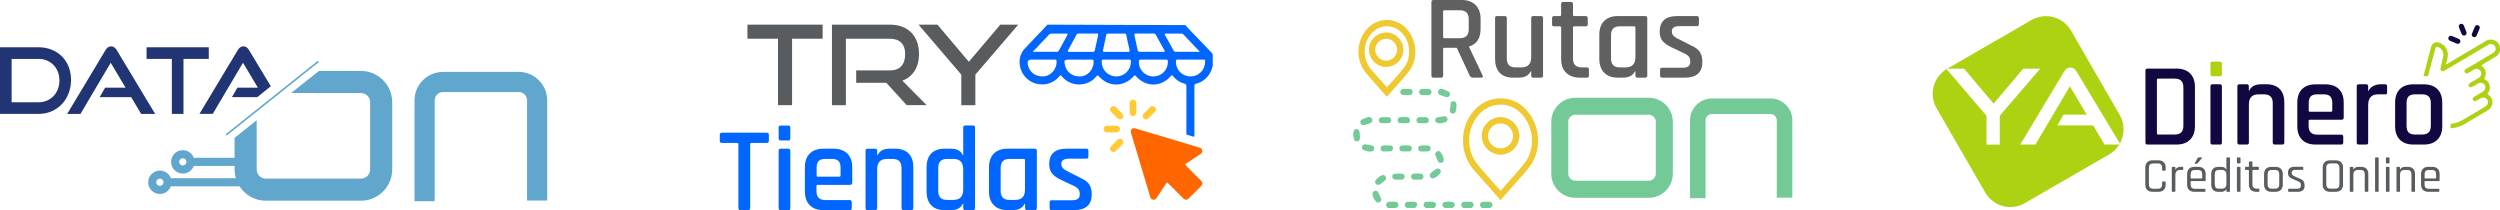 <?xml version="1.0" encoding="UTF-8"?>
<svg id="Capa_2" data-name="Capa 2" xmlns="http://www.w3.org/2000/svg" viewBox="0 0 883.57 74.27">
  <defs>
    <style>
      .cls-1 {
        fill: #213575;
      }

      .cls-2 {
        fill: #73ca97;
      }

      .cls-3 {
        fill: #606060;
      }

      .cls-4 {
        fill: #f0c82f;
      }

      .cls-5 {
        fill: #ffca33;
      }

      .cls-6 {
        fill: #f60;
      }

      .cls-7 {
        fill: #06f;
      }

      .cls-8 {
        fill: #add211;
      }

      .cls-9 {
        fill: #60a7ce;
      }

      .cls-10 {
        fill: #585c5e;
      }

      .cls-11 {
        fill: #120740;
      }

      .cls-12 {
        fill: #60a6cd;
      }
    </style>
  </defs>
  <g id="Capa_1-2" data-name="Capa 1">
    <g>
      <g>
        <g>
          <path class="cls-10" d="M274.96,37.17V13.68h-10.8v-4.97h26.58v4.97h-10.8v23.49h-4.97Z"/>
          <path class="cls-10" d="M320.45,37.17l-7.2-7.91h-10.65v-4.38h11.86c1.8,0,3.16-.49,4.07-1.47.91-.98,1.37-2.39,1.37-4.25s-.48-3.23-1.43-4.13c-.95-.9-2.29-1.35-4.01-1.35h-15.5v23.49h-4.93V8.71h20.43c1.62,0,3.07.24,4.35.72,1.28.48,2.36,1.17,3.25,2.07.89.9,1.57,1.99,2.04,3.27.47,1.28.7,2.71.7,4.31,0,2.37-.52,4.36-1.55,5.97-1.03,1.6-2.47,2.76-4.33,3.46l8.57,8.65h-7.05Z"/>
          <path class="cls-10" d="M339.75,37.17v-10.8l-15.11-17.65h6.69l11.08,13.11,11.12-13.11h6.34l-15.15,17.65v10.8h-4.97Z"/>
        </g>
        <g>
          <path class="cls-7" d="M264.42,74.27h-2.68c-.51,0-.77-.24-.77-.72v-22.61c0-.28-.14-.43-.43-.43h-5.37c-.51,0-.77-.24-.77-.72v-2.17c0-.48.26-.72.77-.72h15.8c.51,0,.77.24.77.72v2.17c0,.48-.26.72-.77.72h-5.37c-.31,0-.47.14-.47.43v22.61c0,.48-.24.72-.72.72Z"/>
          <path class="cls-7" d="M275.19,48.93v-3.87c0-.45.23-.68.68-.68h2.77c.45,0,.68.23.68.68v3.87c0,.48-.23.72-.68.72h-2.77c-.45,0-.68-.24-.68-.72ZM275.19,73.54v-20.27c0-.48.23-.72.68-.72h2.73c.48,0,.72.24.72.72v20.27c0,.28-.05.48-.15.58s-.28.15-.53.15h-2.72c-.48,0-.72-.24-.72-.72Z"/>
          <path class="cls-7" d="M300.27,74.27h-9.2c-2.1,0-3.73-.58-4.88-1.75-1.15-1.16-1.72-2.78-1.72-4.85v-8.52c0-2.1.57-3.73,1.72-4.88,1.15-1.15,2.77-1.72,4.88-1.72h3.49c2.1,0,3.73.57,4.9,1.72,1.16,1.15,1.75,2.78,1.75,4.88v5.41c0,.51-.26.77-.77.77h-11.41c-.31,0-.47.14-.47.43v1.83c0,2.07,1.04,3.11,3.11,3.11h8.6c.51,0,.77.26.77.77v2.13c0,.45-.26.68-.77.68ZM289.03,62.43h7.62c.28,0,.43-.14.43-.43v-2.73c0-1.08-.24-1.87-.72-2.36-.48-.5-1.26-.75-2.34-.75h-2.34c-1.08,0-1.86.25-2.34.75-.48.5-.72,1.28-.72,2.36v2.73c0,.28.14.43.43.43Z"/>
          <path class="cls-7" d="M309.3,74.27h-2.68c-.48,0-.72-.24-.72-.72v-20.27c0-.48.24-.72.72-.72h2.68c.48,0,.72.24.72.72v1.53h.17c.68-1.5,2.11-2.26,4.3-2.26h1.87c2.07,0,3.66.57,4.77,1.7,1.11,1.14,1.66,2.77,1.66,4.9v14.39c0,.48-.26.72-.77.72h-2.68c-.48,0-.72-.24-.72-.72v-14.22c0-2.1-1.04-3.15-3.11-3.15h-2c-2.33,0-3.49,1.21-3.49,3.62v13.75c0,.48-.24.72-.72.72Z"/>
          <path class="cls-7" d="M336,74.27h-2.17c-2.04,0-3.61-.57-4.71-1.72-1.09-1.15-1.64-2.77-1.64-4.88v-8.52c0-2.13.55-3.76,1.64-4.9,1.09-1.14,2.66-1.7,4.71-1.7h2.17c2.19,0,3.6.75,4.26,2.26h.17v-9.75c0-.48.24-.72.72-.72h2.73c.48,0,.72.24.72.72v28.49c0,.48-.24.72-.72.72h-2.73c-.48,0-.72-.24-.72-.72v-1.53h-.17c-.65,1.5-2.07,2.26-4.26,2.26ZM340.42,67.03v-7.24c0-2.41-1.16-3.62-3.49-3.62h-2.26c-2.04,0-3.07,1.05-3.07,3.15v8.18c0,2.1,1.02,3.15,3.07,3.15h2.26c2.33,0,3.49-1.21,3.49-3.62Z"/>
          <path class="cls-7" d="M357.8,74.27h-1.66c-2.1,0-3.73-.58-4.88-1.75-1.15-1.16-1.72-2.78-1.72-4.85v-8.52c0-2.1.58-3.73,1.72-4.88,1.15-1.15,2.77-1.72,4.88-1.72h9.54c.51,0,.77.24.77.72v20.27c0,.48-.26.72-.77.72h-2.68c-.48,0-.72-.24-.72-.72v-1.53h-.17c-.68,1.5-2.11,2.26-4.3,2.26ZM362.27,67.03v-10.43c0-.28-.16-.43-.47-.43h-5.07c-2.04,0-3.07,1.05-3.07,3.15v8.18c0,2.1,1.02,3.15,3.07,3.15h2.04c2.33,0,3.49-1.21,3.49-3.62Z"/>
          <path class="cls-7" d="M379.51,74.27h-7.83c-.48,0-.72-.24-.72-.72v-2.09c0-.45.24-.68.72-.68h7.15c1.84,0,2.77-.64,2.77-1.92v-.51c0-1.13-.67-2-2-2.6l-4.64-2.21c-1.45-.68-2.5-1.43-3.15-2.26-.65-.82-.98-1.9-.98-3.24,0-3.66,2.03-5.49,6.09-5.49h7.07c.45,0,.68.24.68.72v2.09c0,.48-.23.72-.68.72h-6.22c-.85,0-1.5.15-1.96.45-.45.3-.68.69-.68,1.17v.47c0,.91.72,1.7,2.17,2.38l4.68,2.38c1.48.65,2.49,1.43,3.04,2.32s.83,2.05.83,3.47c0,3.69-2.11,5.54-6.34,5.54Z"/>
        </g>
        <path class="cls-7" d="M426.85,17.19c-2.3-2.41-4.61-4.81-6.93-7.2-.32-.33-.24-.27-.99-1.12l-48.74-.16c-.77.77-1.37,1.5-1.97,2.12-2,2.05-3.95,4.15-5.93,6.22q-1.95,2.05-1.94,4.89c.02,3.57,2.33,6.65,5.77,7.6,2.37.63,4.25.04,4.25.04,1.61-.43,2.98-1.3,4.01-2.6.44-.55.6-.37.94.04,3.15,3.78,9,3.79,12.15,0,.35-.42.52-.51.93-.04,3.41,3.89,8.89,3.85,12.28-.08.3-.34.45-.37.76-.02,3.52,4.01,8.92,3.99,12.4-.04.27-.32.39-.36.67,0,1.07,1.34,2.43,2.28,4.09,2.72.54.14.71.39.7.92-.02,1.8-.01,14.77,0,16.57,0,.17,0,.33.02.5l2.69.81c.07-.17.12-.37.12-.59.02-2.07.02-15.3,0-17.37,0-.49.15-.7.63-.82,2.05-.53,3.62-1.73,4.75-3.52.54-.86.83-1.81,1.11-2.77v-4.13c-.52-.73-1.17-1.33-1.78-1.97ZM368.96,26.99c-2.99.25-5.34-1.56-5.74-4.41q-.21-1.51,1.27-1.51h3.79c1.51,0,3.02.01,4.52,0,.44,0,.63.12.64.6.08,2.69-1.95,5.11-4.49,5.32ZM374.28,17.78c-.17.31-.34.54-.75.54-2.75-.02-5.5-.01-8.25-.01-.04,0-.08-.03-.21-.08,1.95-2.06,3.86-4.07,5.77-6.08.22-.23.49-.27.79-.27,1.73,0,3.46.01,5.19,0,.53,0,.62.12.36.6-.98,1.76-1.93,3.54-2.89,5.32ZM382.18,26.98c-2.86.3-5.21-1.33-5.81-4.03-.37-1.68-.22-1.88,1.46-1.88h3.6c1.44,0,2.89.03,4.33-.01.64-.02.79.23.78.82-.04,2.59-1.96,4.86-4.35,5.11ZM388.1,12.44c-.4,1.77-.79,3.55-1.15,5.33-.09.45-.32.56-.74.55-1.4-.02-2.79,0-4.19,0s-2.79-.01-4.19,0c-.5,0-.58-.12-.33-.56.98-1.79,1.95-3.58,2.9-5.39.19-.36.42-.51.83-.51,2.13.02,4.26.02,6.39,0,.44,0,.59.11.48.58ZM389.84,17.67c.41-1.75.77-3.51,1.14-5.26.08-.39.28-.55.69-.54,1.91.02,3.81.02,5.72,0,.46,0,.62.2.7.61.35,1.71.7,3.43,1.11,5.13.15.62-.06.73-.61.72-1.35-.02-2.71,0-4.06,0s-2.75-.01-4.12,0c-.48,0-.69-.09-.56-.65ZM394.57,27.01c-2.94.01-5.21-2.29-5.21-5.24,0-.57.2-.72.73-.71,1.49.03,2.97,0,4.46,0s2.97.02,4.46,0c.53-.01.68.17.68.69.01,2.93-2.23,5.24-5.12,5.26ZM402.08,17.72c-.36-1.76-.74-3.52-1.14-5.27-.1-.44,0-.59.47-.59,2.11.02,4.22.01,6.33,0,.35,0,.58.12.75.43,1.02,1.85,2.04,3.69,3.07,5.53.22.4.1.49-.31.49-1.42-.01-2.84,0-4.26,0s-2.75-.02-4.13,0c-.46,0-.68-.14-.77-.6ZM407.6,27.01c-2.94-.01-5.2-2.39-5.09-5.33.02-.46.19-.61.64-.61,3,.01,5.99.01,8.99,0,.47,0,.61.17.62.62.09,2.99-2.18,5.33-5.17,5.32ZM414.75,17.81c-.98-1.79-1.97-3.58-2.97-5.36-.28-.49-.13-.59.37-.58,1.75.02,3.51.01,5.26,0,.32,0,.6.05.84.3,1.89,2,3.78,3.99,5.82,6.14h-2.69c-1.91,0-3.82-.01-5.73,0-.43,0-.7-.14-.91-.52ZM420.77,27.01c-2.96,0-5.25-2.36-5.17-5.33.01-.46.16-.62.62-.62,3.04.01,6.08,0,9.12,0,.36,0,.58.06.59.5.03,3.44-2.62,5.53-5.16,5.44Z"/>
        <path class="cls-6" d="M401.22,45.36c-.85-.24-1.57.28-1.57,1.1-.01.28.09.54.17.8.68,2.29,1.37,4.57,2.06,6.86,1.55,5.16,3.1,10.31,4.64,15.47.15.51.44.88.98.97.57.09.98-.17,1.29-.65,1.14-1.74,2.31-3.46,3.45-5.19.18-.28.29-.29.52-.05,1.79,1.81,3.59,3.6,5.39,5.4.7.7,1.34.7,2.04,0,1.4-1.4,2.8-2.8,4.21-4.21.72-.72.73-1.35,0-2.07-1.8-1.8-3.59-3.6-5.4-5.39-.22-.22-.23-.35.05-.49.04-.02.08-.05.12-.08,1.72-1.15,3.44-2.29,5.16-3.44.44-.29.65-.7.57-1.22-.07-.52-.4-.82-.89-.97-.14-.04-.27-.09-.41-.13-5.91-1.77-11.82-3.55-17.73-5.32-1.55-.47-3.11-.94-4.67-1.39Z"/>
        <path class="cls-5" d="M401.61,39.83c0-.56,0-1.13,0-1.69,0-.56,0-1.13,0-1.69,0-.73-.49-1.23-1.17-1.23-.7,0-1.18.49-1.18,1.21,0,1.13,0,2.25,0,3.38,0,.71.51,1.22,1.19,1.21.67,0,1.16-.49,1.16-1.2Z"/>
        <path class="cls-5" d="M394.67,46.79c.69,0,1.18-.51,1.18-1.18,0-.66-.49-1.16-1.16-1.17-1.16,0-2.33,0-3.49,0-.68,0-1.15.5-1.16,1.16,0,.67.49,1.18,1.18,1.19.58,0,1.15,0,1.73,0,.58,0,1.15,0,1.73,0Z"/>
        <path class="cls-5" d="M394.96,41.82c.5.49,1.26.48,1.71.02.46-.46.46-1.21-.03-1.71-.73-.76-1.49-1.49-2.23-2.24-.24-.24-.52-.38-.71-.37-.66,0-1.05.22-1.25.68-.22.5-.13.97.25,1.36.75.76,1.5,1.52,2.26,2.26Z"/>
        <path class="cls-5" d="M405.83,41.89c.82-.78,1.63-1.59,2.41-2.41.35-.36.38-.82.18-1.28-.2-.45-.57-.66-1.05-.67-.3-.01-.58.07-.79.28-.81.8-1.63,1.59-2.41,2.41-.44.46-.39,1.2.04,1.63.43.43,1.17.48,1.63.04Z"/>
        <path class="cls-5" d="M395,49.37c-.26.23-.5.49-.74.73-.52.52-1.06,1.04-1.57,1.58-.37.38-.45.84-.25,1.33.19.46.57.69,1.07.7.32.01.6-.09.82-.31.79-.78,1.59-1.56,2.36-2.36.45-.47.41-1.22-.03-1.66-.45-.44-1.17-.45-1.66,0Z"/>
      </g>
      <g>
        <g>
          <path class="cls-8" d="M739.79,44.33h-12.7l2.21-3.8h8.23l-5.98-10.04-12.18,20.6h-5.35l15.43-25.69c.27-.47.59-.84.96-1.11.37-.27.81-.41,1.33-.41s.95.14,1.31.41c.36.27.67.64.94,1.11l15.24,25.32c1.69-3.04,1.8-6.87-.07-10.1l-17.2-29.79c-2.83-4.89-9.08-6.57-13.98-3.74l-29.74,17.17h5.91l10.45,12.37,10.48-12.37h5.98l-14.29,16.65v10.19h-4.69v-10.19l-14.11-16.49c-4.72,2.88-6.31,9.02-3.53,13.84l17.2,29.79c2.83,4.89,9.08,6.57,13.98,3.74l29.79-17.2c1.53-.88,2.74-2.1,3.6-3.5h-5.21l-4.02-6.75Z"/>
          <path class="cls-8" d="M688.25,24.25h-.4l.14.16c.07-.04.14-.09.22-.13l.05-.03Z"/>
          <path class="cls-8" d="M749.24,50.72c-.07.12-.14.25-.22.37h.44l-.22-.37Z"/>
        </g>
        <path class="cls-11" d="M758.26,50.38v-25.43c0-.47.24-.71.71-.71h10.27c2.03,0,3.63.56,4.78,1.69,1.15,1.13,1.73,2.72,1.73,4.78v13.91c0,2.03-.58,3.62-1.73,4.76-1.16,1.14-2.75,1.71-4.78,1.71h-10.27c-.47,0-.71-.24-.71-.71ZM762.77,47.54h5.89c2,0,3.01-1.03,3.01-3.09v-13.57c0-2.06-1-3.09-3.01-3.09h-5.89c-.31,0-.46.14-.46.42v18.88c0,.31.15.46.46.46Z"/>
        <path class="cls-8" d="M781.23,26.24v-3.8c0-.45.22-.67.67-.67h2.71c.45,0,.67.22.67.67v3.8c0,.47-.22.71-.67.71h-2.71c-.45,0-.67-.24-.67-.71Z"/>
        <path class="cls-11" d="M781.23,50.38v-19.88c0-.47.22-.71.67-.71h2.67c.47,0,.71.24.71.71v19.88c0,.28-.05.47-.15.56-.1.1-.27.15-.52.15h-2.67c-.47,0-.71-.24-.71-.71Z"/>
        <path class="cls-11" d="M794.09,51.09h-2.63c-.47,0-.71-.24-.71-.71v-19.88c0-.47.24-.71.71-.71h2.63c.47,0,.71.24.71.71v1.5h.17c.67-1.48,2.07-2.21,4.22-2.21h1.84c2.03,0,3.59.56,4.68,1.67,1.09,1.11,1.63,2.71,1.63,4.8v14.12c0,.47-.25.71-.75.71h-2.63c-.47,0-.71-.24-.71-.71v-13.95c0-2.06-1.02-3.09-3.05-3.09h-1.96c-2.28,0-3.42,1.18-3.42,3.55v13.49c0,.47-.24.71-.71.71Z"/>
        <path class="cls-11" d="M827.42,51.09h-9.02c-2.06,0-3.65-.57-4.78-1.71-1.13-1.14-1.69-2.73-1.69-4.76v-8.35c0-2.06.56-3.65,1.69-4.78,1.13-1.13,2.72-1.69,4.78-1.69h3.42c2.06,0,3.66.56,4.8,1.69,1.14,1.13,1.71,2.72,1.71,4.78v5.3c0,.5-.25.75-.75.75h-11.19c-.31,0-.46.14-.46.42v1.8c0,2.03,1.02,3.05,3.05,3.05h8.44c.5,0,.75.25.75.75v2.09c0,.45-.25.67-.75.67ZM816.39,39.48h7.48c.28,0,.42-.14.42-.42v-2.67c0-1.06-.24-1.83-.71-2.32-.47-.49-1.24-.73-2.3-.73h-2.3c-1.06,0-1.82.24-2.3.73-.47.49-.71,1.26-.71,2.32v2.67c0,.28.14.42.42.42Z"/>
        <path class="cls-11" d="M836.27,51.09h-2.63c-.47,0-.71-.24-.71-.71v-19.88c0-.47.24-.71.71-.71h2.63c.47,0,.71.24.71.71v1.59h.17c.28-.7.81-1.25,1.61-1.67.79-.42,1.68-.63,2.65-.63h1.55c.47,0,.71.24.71.71v2.17c0,.53-.24.75-.71.67h-2.51c-2.31,0-3.47,1.27-3.47,3.8v13.24c0,.47-.24.71-.71.71Z"/>
        <path class="cls-11" d="M856.65,51.09h-3.68c-2.06,0-3.65-.57-4.78-1.71-1.13-1.14-1.69-2.73-1.69-4.76v-8.35c0-2.06.56-3.65,1.69-4.78,1.13-1.13,2.72-1.69,4.78-1.69h3.68c2.03,0,3.63.56,4.78,1.69,1.15,1.13,1.73,2.72,1.73,4.78v8.35c0,2.03-.58,3.62-1.73,4.76-1.16,1.14-2.75,1.71-4.78,1.71ZM853.56,47.54h2.55c2,0,3.01-1.02,3.01-3.05v-8.1c0-2.03-1-3.05-3.01-3.05h-2.55c-1.06,0-1.82.24-2.3.73-.47.49-.71,1.26-.71,2.32v8.1c0,1.06.24,1.83.71,2.32.47.49,1.24.73,2.3.73Z"/>
        <g>
          <path class="cls-10" d="M762.85,67.79h-2.08c-.8,0-1.42-.23-1.88-.67-.46-.45-.68-1.08-.68-1.89v-6c0-.81.23-1.44.68-1.89s1.08-.68,1.88-.68h2.08c.8,0,1.42.23,1.88.68.46.45.68,1.08.68,1.89v.85c0,.16-.08.24-.24.24h-.78c-.16,0-.24-.08-.24-.24v-.8c0-1-.48-1.51-1.45-1.51h-1.78c-.96,0-1.44.5-1.44,1.51v5.9c0,1,.48,1.51,1.44,1.51h1.78c.97,0,1.45-.5,1.45-1.51v-.8c0-.16.08-.24.24-.24h.78c.16,0,.24.08.24.24v.85c0,.81-.23,1.44-.68,1.89-.46.45-1.08.67-1.88.67Z"/>
          <path class="cls-10" d="M768.59,67.79h-.78c-.16,0-.24-.08-.24-.24v-8.34c0-.16.08-.24.24-.24h.78c.16,0,.24.08.24.24v.69h.07c.12-.25.33-.47.66-.66s.7-.28,1.14-.28h.68c.15,0,.22.08.22.24v.64c0,.08-.02.14-.05.18-.03.04-.09.05-.17.04h-.93c-.52,0-.92.16-1.19.47-.28.31-.42.74-.42,1.28v5.73c0,.16-.08.24-.24.24Z"/>
          <path class="cls-10" d="M779.22,67.79h-3.67c-.8,0-1.42-.23-1.88-.67-.46-.45-.68-1.08-.68-1.89v-3.7c0-.81.23-1.44.68-1.89.46-.45,1.08-.67,1.88-.67h1.45c.8,0,1.42.23,1.87.67.45.45.67,1.08.67,1.89v2.2c0,.17-.08.26-.24.26h-4.9c-.12,0-.17.05-.17.16v1.06c0,1,.48,1.51,1.45,1.51h3.53c.16,0,.24.08.24.24v.62c0,.15-.08.23-.24.23ZM774.41,63.07h3.74c.12,0,.17-.06.17-.17v-1.33c0-.99-.48-1.49-1.45-1.49h-1.18c-.97,0-1.45.5-1.45,1.49v1.33c0,.12.06.17.17.17ZM777.06,55.63h1.04c.08,0,.13.02.16.07.02.05.01.1-.03.17l-1.51,1.82c-.12.12-.23.17-.35.17h-.57c-.16,0-.2-.08-.1-.24l1-1.77c.07-.15.19-.22.36-.22Z"/>
          <path class="cls-10" d="M785.02,67.79h-1.02c-.78,0-1.4-.23-1.83-.67-.44-.45-.66-1.08-.66-1.89v-3.7c0-.81.22-1.44.66-1.89.44-.45,1.05-.67,1.83-.67h1.02c.9,0,1.49.31,1.78.92h.07v-4.01c0-.16.07-.24.23-.24h.8c.15,0,.23.08.23.24v11.68c0,.16-.08.24-.23.24h-.8c-.15,0-.23-.08-.23-.24v-.67h-.07c-.29.61-.88.92-1.78.92ZM786.87,65.09v-3.43c0-.51-.14-.9-.42-1.18-.28-.28-.67-.42-1.19-.42h-1.06c-.96,0-1.44.5-1.44,1.51v3.6c0,1,.48,1.51,1.44,1.51h1.06c.52,0,.92-.14,1.19-.42.28-.28.42-.67.42-1.18Z"/>
          <path class="cls-10" d="M790.59,57.51v-1.63c0-.16.07-.24.23-.24h.8c.16,0,.24.08.24.24v1.63c0,.16-.08.24-.24.24h-.8c-.15,0-.23-.08-.23-.24ZM790.59,67.55v-8.34c0-.16.07-.24.23-.24h.8c.16,0,.24.08.24.24v8.34c0,.16-.08.24-.24.24h-.78c-.16,0-.24-.08-.24-.24Z"/>
          <path class="cls-10" d="M794.65,60.07h-.95c-.16,0-.24-.07-.24-.23v-.64c0-.16.08-.24.24-.24h.95c.12,0,.17-.05.17-.16v-1.49c0-.16.08-.24.24-.24h.78c.15,0,.23.08.23.24v1.49c0,.1.06.16.19.16h1.83c.17,0,.26.08.26.24v.64c0,.15-.09.23-.26.23h-1.83c-.13,0-.19.05-.19.16v4.98c0,.98.51,1.47,1.52,1.47h.67c.17,0,.26.08.26.24v.64c0,.15-.09.23-.26.23h-.83c-.8,0-1.43-.22-1.9-.67-.47-.44-.71-1.06-.71-1.86v-5.04c0-.1-.06-.16-.17-.16Z"/>
          <path class="cls-10" d="M804.24,67.79h-1.49c-.8,0-1.42-.23-1.88-.67-.46-.45-.68-1.08-.68-1.89v-3.7c0-.81.23-1.44.68-1.89.46-.45,1.08-.67,1.88-.67h1.49c.8,0,1.42.23,1.88.67.46.45.68,1.08.68,1.89v3.7c0,.81-.23,1.44-.68,1.89-.46.45-1.08.67-1.88.67ZM802.89,66.68h1.21c.97,0,1.45-.5,1.45-1.49v-3.63c0-.99-.48-1.49-1.45-1.49h-1.21c-.97,0-1.45.5-1.45,1.49v3.63c0,.99.48,1.49,1.45,1.49Z"/>
          <path class="cls-10" d="M812.01,67.79h-3.08c-.16,0-.24-.08-.24-.24v-.61c0-.15.08-.23.24-.23h2.91c.9,0,1.35-.33,1.35-1v-.33c0-.61-.29-1.03-.88-1.26l-2.04-.87c-.59-.24-1.01-.53-1.26-.86-.25-.33-.38-.76-.38-1.31,0-1.42.78-2.13,2.34-2.13h2.84c.16,0,.24.08.24.24v.61c0,.15-.08.23-.24.23h-2.61c-.42,0-.73.09-.94.26-.21.17-.32.37-.32.61v.29c0,.48.33.85.99,1.11l2.04.92c.6.23,1.01.54,1.22.92.21.38.32.91.32,1.57,0,1.38-.83,2.08-2.47,2.08Z"/>
          <path class="cls-10" d="M825.53,67.79h-2.06c-.8,0-1.42-.23-1.88-.67-.46-.45-.68-1.08-.68-1.89v-6c0-.81.23-1.44.68-1.89s1.08-.68,1.88-.68h2.06c.8,0,1.42.23,1.88.68.46.46.68,1.08.68,1.88v6c0,.8-.23,1.42-.68,1.88-.46.46-1.08.68-1.88.68ZM823.61,66.68h1.76c.97,0,1.45-.5,1.45-1.51v-5.9c0-1-.48-1.51-1.45-1.51h-1.76c-.96,0-1.44.5-1.44,1.51v5.9c0,1,.48,1.51,1.44,1.51Z"/>
          <path class="cls-10" d="M831.5,67.79h-.78c-.16,0-.24-.08-.24-.24v-8.34c0-.16.08-.24.24-.24h.78c.16,0,.24.08.24.24v.68h.07c.29-.61.88-.92,1.76-.92h.97c.78,0,1.4.23,1.83.67.44.45.66,1.08.66,1.89v6.02c0,.16-.08.24-.24.24h-.78c-.16,0-.24-.08-.24-.24v-5.97c0-1-.48-1.51-1.45-1.51h-.97c-.52,0-.92.14-1.19.42-.28.28-.42.67-.42,1.18v5.88c0,.16-.08.24-.24.24Z"/>
          <path class="cls-10" d="M840.44,67.79h-.78c-.16,0-.24-.08-.24-.24v-11.68c0-.16.08-.24.24-.24h.78c.16,0,.24.08.24.24v11.68c0,.16-.08.24-.24.24Z"/>
          <path class="cls-10" d="M843.25,57.51v-1.63c0-.16.07-.24.23-.24h.8c.16,0,.24.08.24.24v1.63c0,.16-.08.24-.24.24h-.8c-.15,0-.23-.08-.23-.24ZM843.25,67.55v-8.34c0-.16.07-.24.23-.24h.8c.16,0,.24.08.24.24v8.34c0,.16-.08.24-.24.24h-.78c-.16,0-.24-.08-.24-.24Z"/>
          <path class="cls-10" d="M848,67.79h-.78c-.16,0-.24-.08-.24-.24v-8.34c0-.16.08-.24.24-.24h.78c.16,0,.24.08.24.24v.68h.07c.29-.61.88-.92,1.76-.92h.97c.78,0,1.4.23,1.83.67.44.45.66,1.08.66,1.89v6.02c0,.16-.08.24-.24.24h-.78c-.16,0-.24-.08-.24-.24v-5.97c0-1-.48-1.51-1.45-1.51h-.97c-.52,0-.92.14-1.19.42-.28.28-.42.67-.42,1.18v5.88c0,.16-.08.24-.24.24Z"/>
          <path class="cls-10" d="M861.9,67.79h-3.67c-.8,0-1.42-.23-1.88-.67-.46-.45-.68-1.08-.68-1.89v-3.7c0-.81.23-1.44.68-1.89.46-.45,1.08-.67,1.88-.67h1.45c.8,0,1.42.23,1.87.67.45.45.67,1.08.67,1.89v2.2c0,.17-.08.26-.24.26h-4.9c-.12,0-.17.05-.17.16v1.06c0,1,.48,1.51,1.45,1.51h3.53c.16,0,.24.08.24.24v.62c0,.15-.08.23-.24.23ZM857.09,63.07h3.74c.12,0,.17-.06.17-.17v-1.33c0-.99-.48-1.49-1.45-1.49h-1.18c-.97,0-1.45.5-1.45,1.49v1.33c0,.12.06.17.17.17Z"/>
        </g>
        <path class="cls-11" d="M865.84,14.38c.41.18.82.35,1.23.52s.82.35,1.23.52c.5.2.99,0,1.19-.49.2-.47,0-.97-.47-1.18-.82-.36-1.65-.71-2.48-1.05-.48-.2-.97,0-1.17.48-.2.48,0,.98.48,1.2Z"/>
        <path class="cls-8" d="M883.57,17.03c-.17-2.68-3.03-3.78-5-2.56-1.24.76-2.49,1.49-3.74,2.23-2.43,1.44-4.86,2.87-7.29,4.31-1,.59-1.99,1.18-3.07,1.82.17-.72.28-1.32.45-1.91.72-2.6-.36-4.92-2.74-5.81-1.41-.53-2.71.17-2.98,1.55-.11.55-.28,1.09-.43,1.64-.55,2.08-1.1,4.16-1.65,6.24-.2.78-.4,1.56-.6,2.34h.13c.51,0,.99.04,1.47.09.32-1.26.65-2.52.98-3.78.56-2.09,1.13-4.18,1.68-6.28.11-.41.38-.46.7-.38,1.3.32,2.28,1.79,2.05,3.13-.18,1.05-.45,2.08-.68,3.12-.1.44-.18.89-.29,1.32-.1.39,0,.71.31.95.33.25.67.16,1-.03,1.17-.69,2.34-1.38,3.51-2.07,3.2-1.89,6.4-3.78,9.59-5.67.81-.48,1.61-.95,2.41-1.45.85-.52,1.84-.33,2.38.5.51.78.29,1.81-.55,2.32-2.28,1.38-4.58,2.73-6.88,4.1-.9.54-1.82,1.06-2.72,1.6-.22.13-.46.26-.53.54-.09.34-.05.66.23.89.26.21.58.24.86.08.74-.41,1.46-.84,2.18-1.26.67-.38,1.33-.39,1.95.08,1,.74.81,2.21-.36,2.91-.93.55-1.87,1.09-2.8,1.64-.2.12-.42.24-.56.45-.2.3-.18.61.03.86.2.25.48.45.85.28.77-.35,1.47-.81,2.19-1.25.67-.41,1.35-.46,2.01-.03.65.42.82,1.05.68,1.78-.09.51-.44.82-.84,1.07-1,.62-2.03,1.21-3.04,1.82-.56.34-.69.73-.42,1.2.22.38.67.47,1.19.18.5-.27.97-.58,1.47-.85.91-.51,1.9-.28,2.37.54.48.83.18,1.86-.69,2.38-1.93,1.14-3.87,2.27-5.8,3.42-1.06.62-2.08,1.3-3.19,1.83-1.08.5-2.18.78-3.3.85v.88c0,.24-.02.47-.03.7.86-.04,1.72-.2,2.56-.44,1.42-.4,2.65-1.17,3.89-1.92,2.25-1.35,4.54-2.66,6.79-4.03,1.15-.7,1.67-1.78,1.55-3.12-.08-.97-.51-1.75-1.34-2.3-.26-.17-.49-.32-.17-.69.4-.46.6-1.06.63-1.65.08-1.39-.5-2.48-1.74-3.15-.27-.15-.21-.24-.12-.43.79-1.56.48-3.15-.88-4.2-.36-.28-.25-.37.06-.55,1.6-.94,3.21-1.88,4.79-2.86,1.09-.67,1.58-1.72,1.51-2.95Z"/>
        <path class="cls-11" d="M874.13,13.07c.48.2.97,0,1.19-.5.17-.4.34-.8.51-1.2s.34-.8.51-1.2c.21-.52.02-1.02-.46-1.22-.49-.21-.98,0-1.2.51-.34.8-.68,1.6-1.02,2.4-.21.51,0,1.02.48,1.22Z"/>
        <path class="cls-11" d="M869.99,11.98c.21.5.75.72,1.21.53.46-.19.69-.72.49-1.23-.29-.76-.61-1.51-.91-2.26-.1-.24-.26-.43-.39-.48-.47-.2-.81-.16-1.09.11-.3.29-.39.65-.23,1.04.3.76.61,1.53.92,2.28Z"/>
      </g>
      <g>
        <g>
          <path class="cls-2" d="M633.48,42.56c0-4.28-3.49-7.77-7.77-7.77h-20.64c-4.28,0-7.77,3.49-7.77,7.77v27.48h5.49v-27.48c0-1.25,1.02-2.27,2.27-2.27h20.64c1.25,0,2.27,1.02,2.27,2.27v27.3h5.49v-27.3h0Z"/>
          <path class="cls-2" d="M591.21,42.49s0-.09-.01-.14c-.01-.16-.03-.31-.05-.46,0-.03,0-.06-.01-.08-.03-.18-.06-.37-.1-.54,0-.03-.01-.05-.02-.08-.04-.16-.08-.32-.12-.47,0-.02,0-.04-.01-.05h0c-.82-2.8-3.04-5-5.84-5.81h0s-.05-.01-.07-.02c-.14-.04-.27-.07-.41-.1-.04,0-.07-.02-.11-.02-.17-.04-.34-.06-.51-.09-.05,0-.09-.01-.14-.02-.13-.02-.27-.03-.4-.04-.05,0-.1,0-.16-.01-.18-.01-.36-.02-.54-.02h-25.93c-.29,0-.58.01-.87.04-4.29.44-7.65,4.07-7.65,8.48h0v18.33h0c0,.19,0,.37.02.55,0,.05,0,.09.01.14.01.16.03.31.05.47,0,.03,0,.06.01.08.03.18.06.37.1.55,0,.03.01.05.02.08.04.16.08.32.12.47,0,.02,0,.04.01.05h0c.82,2.8,3.04,5,5.84,5.81h0s.05.01.07.02c.14.04.27.07.41.1.04,0,.07.02.11.02.17.04.34.06.51.09.05,0,.09.01.14.02.13.02.27.03.4.04.05,0,.1,0,.16.01.18.01.36.02.54.02h25.93c.29,0,.58-.01.87-.04,4.29-.44,7.65-4.07,7.65-8.48h0v-18.33h0c0-.19,0-.37-.02-.55ZM556.77,63.87c-1.38,0-2.5-1.12-2.5-2.5v-2.94h0v-15.39c0-.26.04-.51.11-.74.32-1.01,1.27-1.75,2.38-1.75h22.78s3.16,0,3.16,0c1.38,0,2.5,1.12,2.5,2.5v2.94h0v15.39c0,.26-.04.51-.11.74-.32,1.01-1.27,1.75-2.38,1.75h-22.78s-3.16,0-3.16,0Z"/>
        </g>
        <g>
          <path class="cls-3" d="M509.32,27.45h-2.69c-.48,0-.73-.24-.73-.73V.73c0-.48.24-.73.73-.73h9.99c2.08,0,3.71.59,4.89,1.77,1.18,1.18,1.77,2.81,1.77,4.89v3.59c0,3.27-1.35,5.34-4.06,6.19v.17l4.74,9.99c.31.57.13.85-.56.85h-2.65c-.68,0-1.12-.24-1.32-.73l-4.57-9.82h-4.31c-.34,0-.51.14-.51.43v9.39c0,.48-.24.73-.73.73ZM510.51,13.49h5.42c2.11,0,3.16-1.04,3.16-3.12v-3.59c0-2.11-1.05-3.16-3.16-3.16h-5.42c-.31,0-.47.14-.47.43v9.01c0,.28.16.43.47.43Z"/>
          <path class="cls-3" d="M536.68,27.45h-1.92c-2.05,0-3.62-.58-4.72-1.73-1.1-1.15-1.64-2.78-1.64-4.89V6.4c0-.48.24-.73.73-.73h2.69c.48,0,.73.24.73.73v14.26c0,2.11,1.02,3.16,3.07,3.16h2.05c2.33,0,3.5-1.21,3.5-3.63V6.4c0-.48.24-.73.73-.73h2.69c.51,0,.77.24.77.73v20.32c0,.48-.26.73-.77.73h-2.69c-.48,0-.73-.24-.73-.73v-1.54h-.17c-.68,1.51-2.12,2.26-4.31,2.26Z"/>
          <path class="cls-3" d="M551.32,9.31h-2.05c-.28,0-.48-.05-.58-.15-.1-.1-.15-.28-.15-.53v-2.22c0-.48.24-.73.73-.73h2.05c.28,0,.43-.14.43-.43V1.41c0-.48.26-.73.77-.73h2.69c.48,0,.73.24.73.73v3.84c0,.28.16.43.47.43h3.97c.51,0,.77.24.77.73v2.22c0,.46-.26.68-.77.68h-3.97c-.31,0-.47.14-.47.43v10.97c0,2.08,1.07,3.12,3.2,3.12h1.66c.51,0,.77.24.77.73v2.22c0,.46-.26.68-.77.68h-2.3c-2.11,0-3.76-.57-4.95-1.71-1.2-1.14-1.79-2.75-1.79-4.82v-11.18c0-.28-.14-.43-.43-.43Z"/>
          <path class="cls-3" d="M573.52,27.45h-1.66c-2.11,0-3.74-.58-4.89-1.75-1.15-1.17-1.73-2.79-1.73-4.87v-8.54c0-2.11.58-3.74,1.73-4.89s2.78-1.73,4.89-1.73h9.56c.51,0,.77.24.77.73v20.32c0,.48-.26.73-.77.73h-2.69c-.48,0-.73-.24-.73-.73v-1.54h-.17c-.68,1.51-2.12,2.26-4.31,2.26ZM578,20.19v-10.46c0-.28-.16-.43-.47-.43h-5.08c-2.05,0-3.07,1.05-3.07,3.16v8.2c0,2.11,1.02,3.16,3.07,3.16h2.05c2.33,0,3.5-1.21,3.5-3.63Z"/>
          <path class="cls-3" d="M595.29,27.45h-7.85c-.48,0-.73-.24-.73-.73v-2.09c0-.46.24-.68.73-.68h7.17c1.85,0,2.77-.64,2.77-1.92v-.51c0-1.14-.67-2.01-2.01-2.6l-4.65-2.22c-1.45-.68-2.5-1.44-3.16-2.26-.66-.82-.98-1.91-.98-3.24,0-3.67,2.03-5.51,6.1-5.51h7.09c.45,0,.68.24.68.73v2.09c0,.48-.23.73-.68.73h-6.23c-.85,0-1.51.15-1.96.45-.46.3-.68.69-.68,1.17v.47c0,.91.73,1.71,2.18,2.39l4.7,2.39c1.48.66,2.5,1.43,3.05,2.33.56.9.83,2.06.83,3.48,0,3.7-2.12,5.55-6.36,5.55Z"/>
        </g>
        <g>
          <path class="cls-2" d="M500.17,73.5c.24-.38.61-.74.69-1.15.11-.56-.42-1.02-1.06-1.05-.69-.03-1.38,0-2.07-.01-.55,0-.99.2-1.16.74-.18.55,0,1.02.5,1.33.05.03.08.09.12.14,1,0,1.99,0,2.99,0Z"/>
          <path class="cls-2" d="M526.65,73.5c.58-.29.93-.7.78-1.39-.13-.55-.57-.81-1.37-.82-.48,0-.95,0-1.43,0-.64-.02-1.24.04-1.49.76-.24.68.17,1.09.65,1.46h2.86Z"/>
          <path class="cls-2" d="M520.03,73.5c.55-.31.95-.73.75-1.41-.2-.67-.75-.83-1.39-.8-.47.02-.95.01-1.43,0-.64-.02-1.23.06-1.47.77-.24.69.19,1.08.68,1.44h2.86Z"/>
          <path class="cls-2" d="M513.41,73.5c.84-.6,1.01-1.3.46-1.87-.49-.5-3.29-.5-3.78,0-.55.57-.38,1.27.46,1.87.95,0,1.9,0,2.86,0Z"/>
          <path class="cls-2" d="M506.79,73.5c.41-.3.79-.62.74-1.19-.05-.58-.5-.99-1.15-1.01-.6-.02-1.21,0-1.81-.01-.64-.02-1.19.13-1.38.81-.2.68.19,1.1.75,1.41.95,0,1.9,0,2.86,0Z"/>
          <path class="cls-2" d="M493.42,73.5c.58-.29.93-.7.78-1.39-.13-.55-.57-.81-1.37-.82-.48,0-.95.01-1.42,0-.63-.02-1.2.09-1.44.74-.25.64.1,1.11.6,1.48.95,0,1.9,0,2.86,0Z"/>
          <path class="cls-4" d="M530.07,70.44c-3.02-3.42-6.05-6.83-9.07-10.25-1.24-1.41-2.21-2.98-2.88-4.74-2.36-6.22-.72-13.64,4.39-17.89,4.42-3.67,11.06-3.75,15.49-.09,5.98,4.94,7.43,14.17,3.15,20.66-1.05,1.59-2.38,3.01-3.64,4.46-2.35,2.71-4.75,5.38-7.25,8.21-.1-.17-.14-.28-.21-.36ZM538.77,57.73c4.32-5.45,3.26-14.05-2.09-18.48-4.28-3.55-10.6-2.87-14.25,1.52-4.17,5.01-4.29,12.43-.15,17.46,2.57,3.12,5.32,6.08,8.06,9.2,2.86-3.27,5.79-6.37,8.43-9.7Z"/>
          <path class="cls-4" d="M482.86,25.89c-3.69-4.42-3.65-10.85-.02-15.3,3.17-3.89,8.56-4.66,12.69-1.82,4.8,3.31,6.21,10.8,2.87,15.83-1.1,1.66-2.53,3.11-3.85,4.63-1.43,1.65-2.89,3.26-4.39,4.96-2.49-2.81-4.97-5.5-7.31-8.3ZM496.15,24.01c2.73-3.48,2.44-8.88-.48-12.17-3.31-3.72-8.77-3.34-11.62.82-2.47,3.59-2.29,8.48.5,11.82,1.8,2.15,3.71,4.21,5.64,6.4,2.04-2.33,4.12-4.51,5.97-6.86Z"/>
          <path class="cls-2" d="M478.25,47.6c.07.43.13.99.26,1.53.15.6.74.95,1.27.83.6-.14.94-.68.87-1.31-.06-.59-.1-1.19-.12-1.79-.02-.71-.41-1.21-1.03-1.26-.62-.05-1.09.39-1.17,1.11-.03.26-.05.51-.09.9Z"/>
          <path class="cls-2" d="M509.46,31.3c-.66.14-1.14.5-1.24,1.04-.1.57.19,1.04.77,1.25.64.23,1.29.45,1.94.68.57.2,1.14,0,1.4-.47.27-.5.18-1.13-.35-1.42-.8-.43-1.67-.73-2.51-1.08Z"/>
          <path class="cls-2" d="M483.72,41.29c-.78.29-1.58.54-2.33.9-.6.29-.76.95-.47,1.49.27.51.83.68,1.45.46.57-.2,1.14-.38,1.72-.54.67-.19,1.05-.68.96-1.26-.1-.61-.57-.95-1.33-1.05Z"/>
          <path class="cls-2" d="M505.28,61.77c-.01.91.66,1.45,1.36,1.23,1-.31,1.8-.94,2.39-1.79.32-.46.21-1.08-.21-1.4-.44-.33-.91-.37-1.37-.02-.57.43-1.15.84-1.69,1.3-.24.21-.39.54-.49.68Z"/>
          <path class="cls-2" d="M485.93,64.48c.2.25.38.67.67.78.32.12.83.08,1.13-.1.64-.39,1.2-.91,1.77-1.4.43-.37.53-.85.24-1.34-.28-.47-.72-.71-1.26-.5-.98.37-1.74,1.02-2.33,1.88-.1.15-.12.36-.22.68Z"/>
          <path class="cls-2" d="M507.16,54.28c.08.32.09.47.15.61.29.69.58,1.38.9,2.06.24.52.67.72,1.22.6.55-.12.89-.5.84-1.06-.09-1.05-.5-2-1.21-2.78-.31-.34-.77-.47-1.17-.2-.31.21-.53.55-.72.77Z"/>
          <path class="cls-2" d="M508.97,43.59c.36-.07,1.07-.17,1.75-.36.68-.18,1.01-.79.84-1.39-.16-.57-.74-.86-1.4-.73-.55.1-1.1.2-1.66.26-.83.09-1.29.5-1.26,1.17.04.66.57,1.07,1.72,1.05Z"/>
          <path class="cls-2" d="M496.81,53.52c.41,0,.82.03,1.23,0,.56-.06.97-.52.95-1.05-.02-.55-.29-1.01-.86-1.05-.9-.06-1.81-.07-2.71.01-.56.05-.84.52-.82,1.07.03.56.34.94.91,1.01.43.05.86,0,1.29,0,0,0,0,0,0,0Z"/>
          <path class="cls-2" d="M485.07,68.71c.18.89.55,1.85,1.32,2.59.38.37.88.39,1.31.08.45-.32.62-.78.38-1.31-.3-.69-.63-1.37-.97-2.04-.25-.51-.69-.72-1.24-.58-.54.14-.82.53-.81,1.25Z"/>
          <path class="cls-2" d="M503.76,33.62c.39,0,.78.04,1.16,0,.64-.08,1.04-.56,1.02-1.14-.03-.59-.45-1.02-1.11-1.04-.73-.03-1.47-.03-2.2,0-.63.03-1.03.43-1.07,1-.04.6.32,1.07.97,1.16.4.05.82.01,1.23.01,0,0,0,0,0,0Z"/>
          <path class="cls-2" d="M512.66,37.34c-.08.44-.15.89-.24,1.33-.14.72.2,1.33.82,1.46.62.13,1.16-.23,1.31-.95.13-.63.23-1.28.24-1.92.01-.98-.43-1.5-1.16-1.49-.71.01-1.06.53-.99,1.56Z"/>
          <path class="cls-2" d="M496.15,41.36c-.43.02-.87.01-1.29.07-.58.08-.88.48-.89,1.03-.01.55.27,1.02.84,1.06.9.06,1.81.07,2.71,0,.57-.04.85-.51.83-1.07-.02-.56-.33-.94-.9-1.02-.43-.06-.86-.05-1.29-.07Z"/>
          <path class="cls-2" d="M484.14,53.55c.21,0,.43,0,.64-.03.57-.09.88-.47.9-1.02.02-.53-.23-.94-.76-1.06-.8-.18-1.6-.33-2.41-.44-.53-.08-1.04.32-1.14.85-.11.59.14,1.05.68,1.24.67.23,1.37.36,2.05.54l.02-.07Z"/>
          <path class="cls-2" d="M503.43,53.53c.41,0,.82.03,1.23,0,.58-.06.96-.48.96-1.03,0-.57-.27-1.02-.83-1.06-.9-.07-1.81-.07-2.71,0-.57.04-.84.51-.85,1.06-.01.53.4.98.97,1.04.41.04.82,0,1.23,0,0,0,0,0,0,0Z"/>
          <path class="cls-2" d="M500.9,63.51c.37,0,.74.02,1.1,0,.62-.04,1.03-.43,1.09-.99.05-.55-.31-1.1-.9-1.15-.86-.07-1.73-.07-2.58,0-.61.05-.93.56-.89,1.15.04.55.43.92,1.02.99.04,0,.09,0,.13,0,.35,0,.69,0,1.04,0,0,0,0,0,0,0Z"/>
          <path class="cls-2" d="M502.75,41.41c-.39,0-.78-.02-1.17,0-.61.05-.92.45-.98,1.02-.06.52.33,1.05.89,1.09.88.06,1.77.06,2.65,0,.57-.04.84-.48.85-1.05,0-.56-.36-.98-.94-1.05-.43-.05-.86,0-1.29,0h0Z"/>
          <path class="cls-2" d="M489.49,41.42c-.41,0-.82-.04-1.23,0-.58.06-.95.49-.95,1.04,0,.57.29,1.01.85,1.05.9.07,1.81.07,2.71,0,.57-.05.85-.52.82-1.07-.03-.55-.34-.94-.91-1.01-.43-.05-.86-.04-1.29-.06,0,.02,0,.03,0,.05Z"/>
          <path class="cls-2" d="M497.09,31.44c-.41,0-.82-.03-1.23,0-.57.06-.9.43-.95.98-.04.55.21,1.05.77,1.1.94.08,1.89.08,2.83,0,.56-.05.81-.54.76-1.11-.05-.57-.39-.91-.95-.97-.41-.04-.82,0-1.23,0Z"/>
          <path class="cls-2" d="M494.29,63.5c.39,0,.78.03,1.17,0,.56-.06.91-.38.97-.96.06-.6-.21-1.09-.8-1.14-.92-.09-1.85-.08-2.77,0-.56.05-.81.53-.8,1.09.02.55.42.94.99,1.01.04,0,.09,0,.13,0,.37,0,.73,0,1.1,0,0,0,0,0,0-.01Z"/>
          <path class="cls-2" d="M490.16,53.52c.41,0,.82.03,1.23,0,.56-.06.98-.51.95-1.04-.02-.55-.28-1.01-.86-1.05-.9-.06-1.81-.07-2.71,0-.56.05-.84.5-.82,1.07.02.57.34.94.91,1.01.43.05.86,0,1.29,0,0,0,0,0,0,0Z"/>
          <path class="cls-4" d="M536.98,47.96c.07,3.56-2.94,6.65-6.53,6.71-3.62.06-6.69-2.9-6.77-6.54-.08-3.6,2.91-6.66,6.57-6.73,3.62-.07,6.66,2.89,6.73,6.56ZM525.9,48.03c0,2.4,2.02,4.42,4.42,4.43,2.42.01,4.46-2.05,4.43-4.47-.04-2.44-2.01-4.39-4.44-4.37-2.43.02-4.42,2.01-4.41,4.42Z"/>
          <path class="cls-4" d="M489.87,11.48c3.27-.05,6.05,2.69,6.13,6.04.07,3.26-2.68,6.07-6.02,6.14-3.28.07-6.07-2.65-6.16-6-.09-3.29,2.69-6.12,6.05-6.18ZM489.9,21.44c2.11,0,3.89-1.79,3.88-3.89-.02-2.09-1.75-3.83-3.85-3.86-2.09-.03-3.89,1.75-3.91,3.86-.01,2.11,1.76,3.89,3.88,3.89Z"/>
        </g>
      </g>
      <g>
        <path class="cls-12" d="M112.56,21.68c-.1-.12-.28-.14-.4-.05l-32.25,25.69c-.12.1-.14.28-.05.4.06.07.14.11.22.11.06,0,.13-.02.18-.06l32.25-25.69c.12-.1.14-.28.05-.4h0Z"/>
        <path class="cls-12" d="M64.61,61.34c1.78,0,3.29-1.13,3.88-2.7h18.54c.79,0,1.43-.64,1.43-1.43s-.64-1.43-1.43-1.43h-18.54c-.58-1.58-2.1-2.7-3.88-2.7-2.28,0-4.13,1.85-4.13,4.13s1.85,4.13,4.13,4.13h0ZM64.61,55.93c.7,0,1.28.57,1.28,1.28s-.57,1.28-1.28,1.28-1.28-.57-1.28-1.28.57-1.28,1.28-1.28Z"/>
        <path class="cls-12" d="M87.36,62.99h-26.98c-.58-1.58-2.1-2.7-3.88-2.7-2.28,0-4.13,1.85-4.13,4.13s1.85,4.13,4.13,4.13c1.78,0,3.29-1.13,3.88-2.7h26.98c.79,0,1.43-.64,1.43-1.43s-.64-1.43-1.43-1.43h0ZM56.5,65.69c-.7,0-1.28-.57-1.28-1.28s.57-1.28,1.28-1.28,1.28.57,1.28,1.28-.57,1.28-1.28,1.28Z"/>
        <path class="cls-9" d="M183.33,25.41h-26.76c-5.55,0-10.07,4.52-10.07,10.07v35.62h7.12v-35.62c0-1.63,1.32-2.95,2.95-2.95h26.76c1.63,0,2.95,1.32,2.95,2.95v35.39h7.12v-35.39c0-5.55-4.52-10.07-10.07-10.07h0Z"/>
        <path class="cls-12" d="M127.58,25.06h-14.84l-9.86,7.82h24.7c1.78,0,3.24,1.45,3.24,3.24v23.76c0,1.78-1.45,3.24-3.24,3.24h-33.62c-1.78,0-3.24-1.45-3.24-3.24v-17.36l-7.82,6.19v11.17c0,6.09,4.96,11.05,11.05,11.05h33.62c6.09,0,11.05-4.96,11.05-11.05v-23.76c0-6.09-4.96-11.05-11.05-11.05h0Z"/>
        <path class="cls-1" d="M0,40.26v-23.55h13.64c1.66,0,3.2.28,4.6.84,1.4.56,2.61,1.35,3.63,2.36,1.01,1.01,1.81,2.23,2.38,3.64.57,1.41.86,2.98.86,4.68s-.29,3.29-.86,4.76c-.57,1.47-1.37,2.74-2.38,3.81-1.01,1.07-2.23,1.91-3.63,2.53-1.4.61-2.94.92-4.6.92H0ZM13.65,36.14c1.06,0,2.03-.19,2.93-.58s1.67-.92,2.33-1.6c.66-.68,1.17-1.49,1.54-2.45.37-.95.55-1.98.55-3.08s-.18-2.12-.55-3.06c-.37-.94-.88-1.74-1.54-2.41-.66-.67-1.43-1.19-2.33-1.57-.89-.38-1.87-.57-2.93-.57H4.11v15.32h9.54Z"/>
        <path class="cls-1" d="M49.89,40.26l-3.53-5.93h-11.14l1.94-3.34h7.22l-5.25-8.81-10.69,18.08h-4.7l13.54-22.54c.24-.41.52-.73.84-.97s.71-.36,1.17-.36.84.12,1.15.36c.31.24.59.56.83.97l13.57,22.54h-4.96,0Z"/>
        <path class="cls-1" d="M60.74,40.26v-19.44h-8.94v-4.11h21.99v4.11h-8.94v19.44h-4.11Z"/>
        <path class="cls-1" d="M81.96,34.33h8.97l4.78-3.85-7.69-12.77c-.24-.41-.51-.73-.83-.97-.31-.24-.7-.36-1.15-.36s-.84.12-1.17.36c-.32.24-.61.56-.84.97l-13.54,22.54h4.7l10.69-18.08,5.25,8.81h-7.22l-1.94,3.34h0Z"/>
      </g>
    </g>
  </g>
</svg>